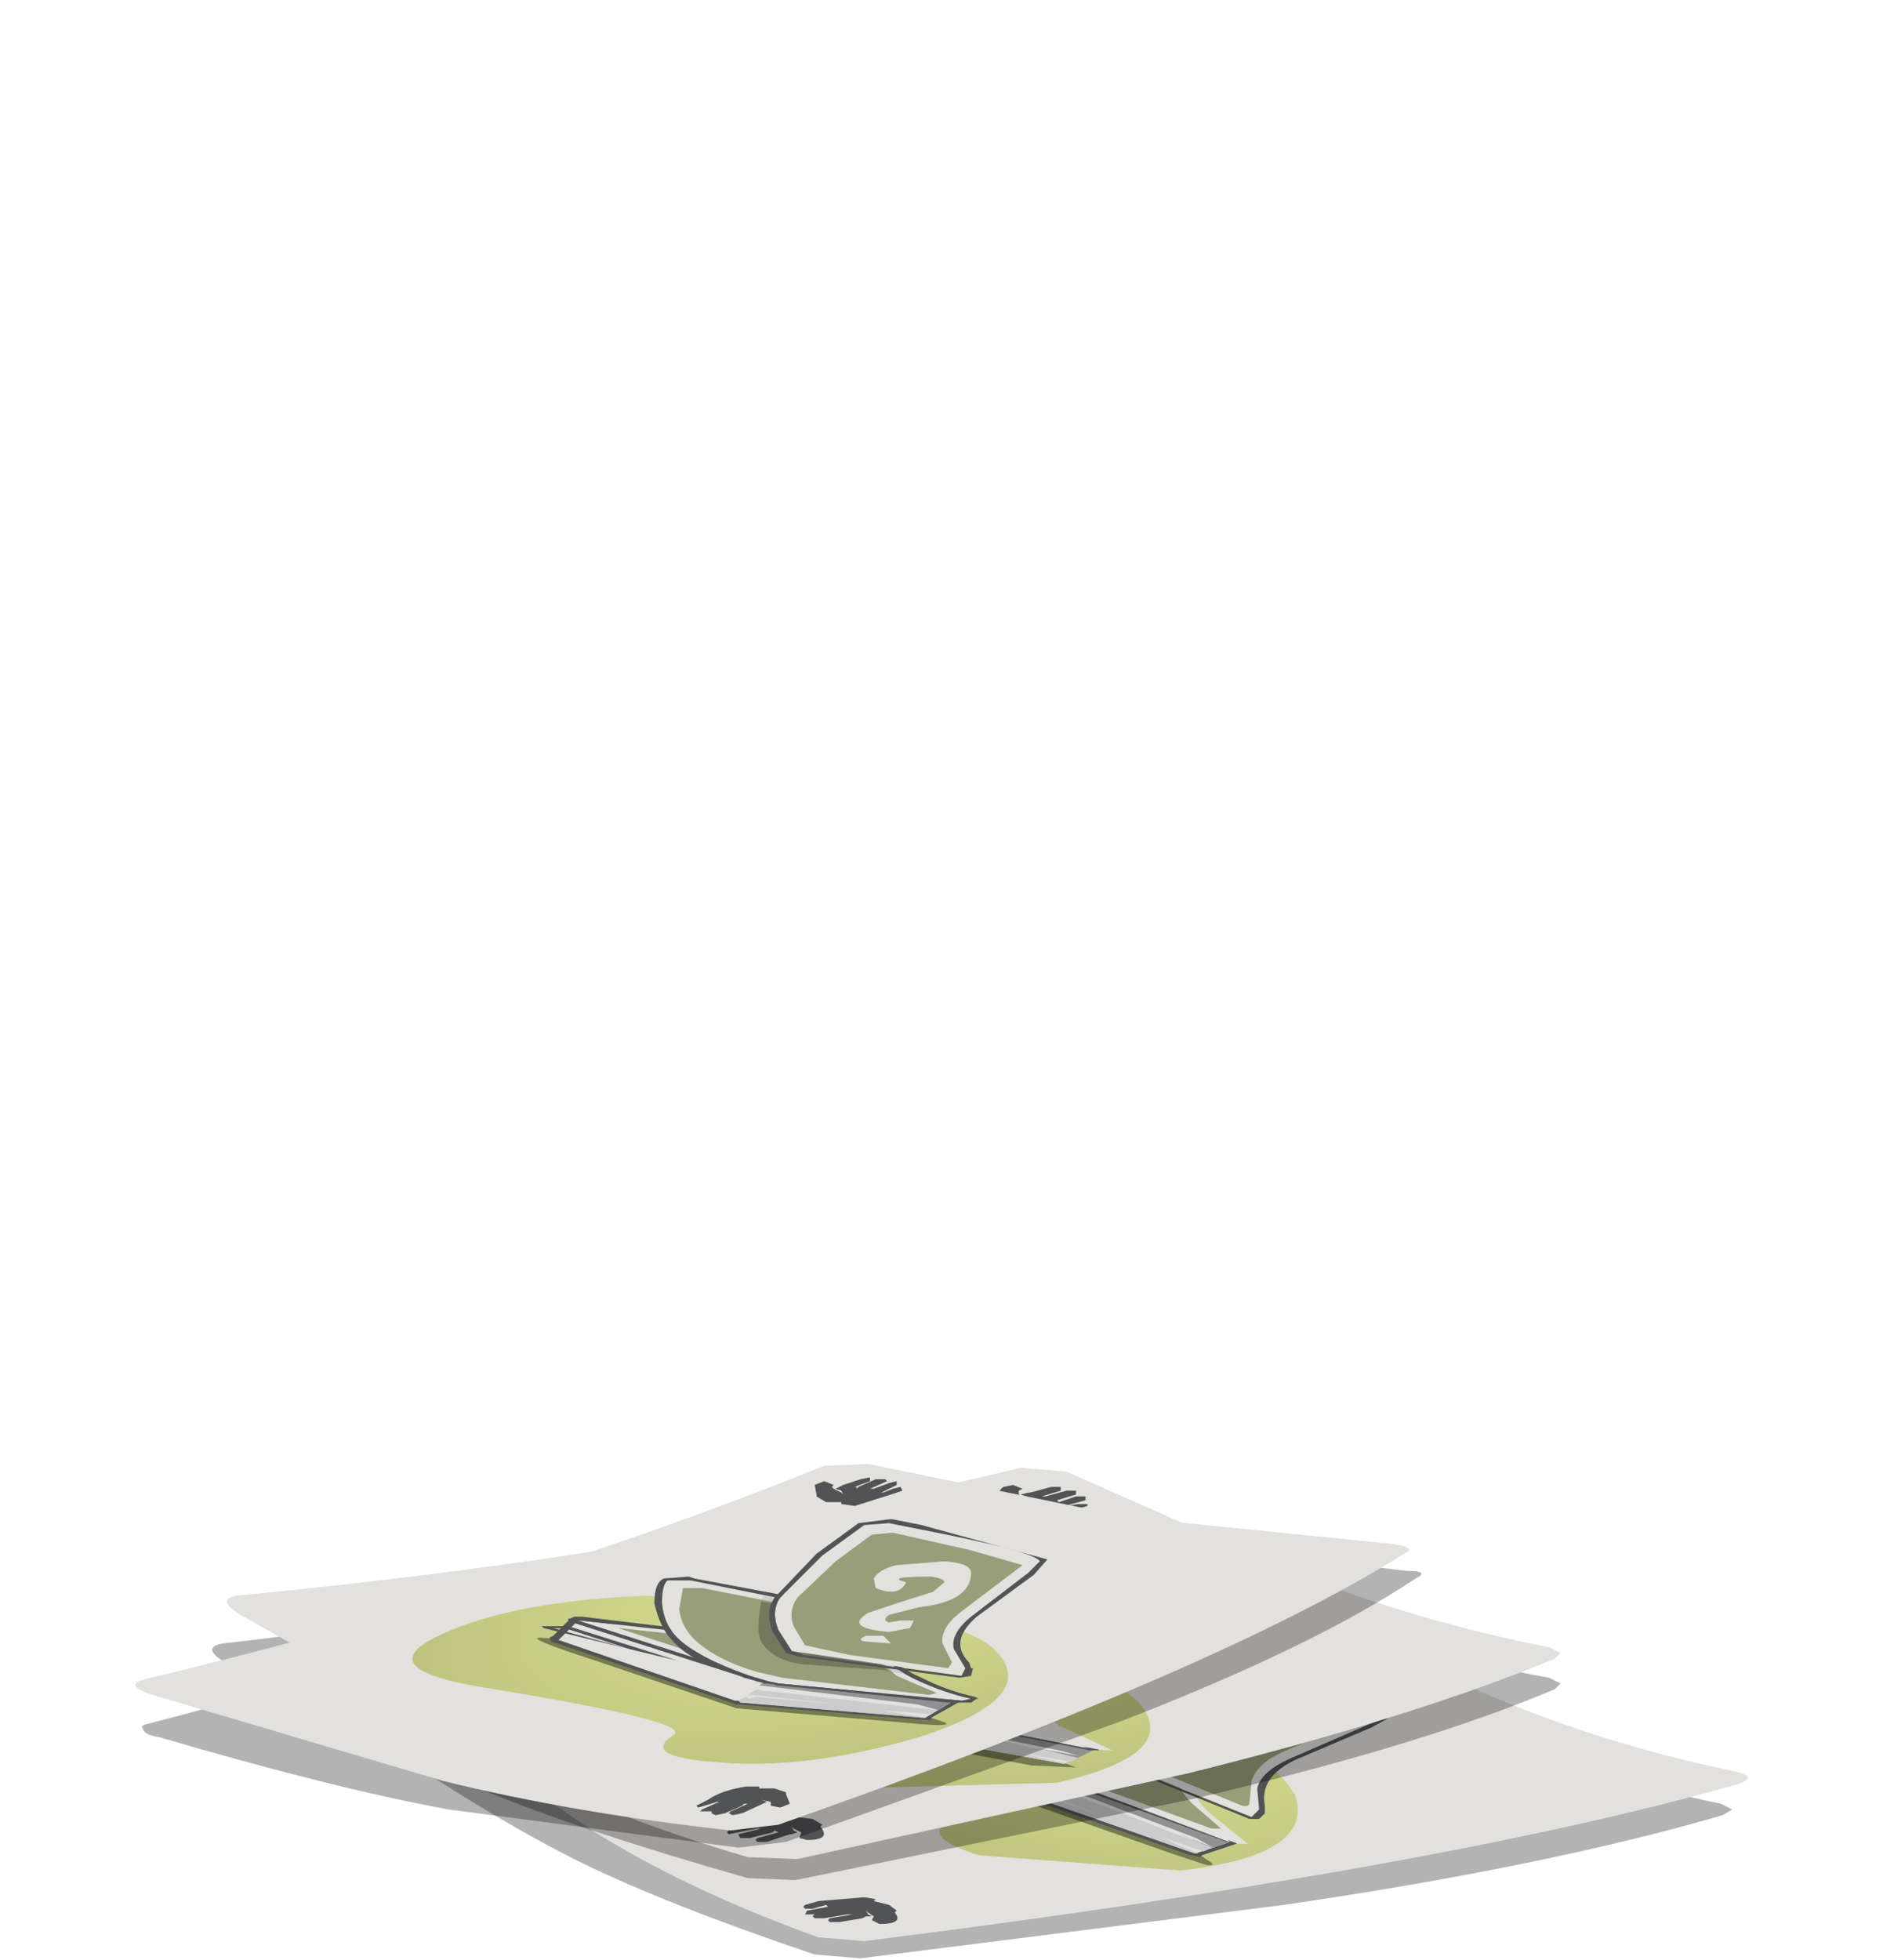 <?xml version="1.0" encoding="UTF-8" standalone="no"?>
<svg xmlns:xlink="http://www.w3.org/1999/xlink" height="51.35px" width="49.35px" xmlns="http://www.w3.org/2000/svg">
  <g transform="matrix(1.0, 0.0, 0.0, 1.0, 0.0, 0.0)">
    <use height="13.05" transform="matrix(1.0, 0.0, 0.0, 1.0, 3.55, 38.3)" width="42.25" xlink:href="#shape0"/>
  </g>
  <defs>
    <g id="shape0" transform="matrix(1.0, 0.0, 0.0, 1.0, -3.55, -38.3)">
      <path d="M45.15 47.55 Q40.5 48.9 33.65 49.9 L22.55 51.3 21.35 51.2 Q17.5 49.9 15.25 48.8 13.1 47.75 9.8 45.55 9.25 45.2 9.8 45.1 17.6 44.5 31.15 41.6 L32.4 41.75 Q34.7 42.8 38.3 44.85 41.6 46.55 45.1 47.25 L45.4 47.4 45.15 47.55" fill="url(#gradient0)" fill-rule="evenodd" stroke="none"/>
      <path d="M45.5 46.75 Q37.75 48.95 22.65 50.85 L21.45 50.75 Q18.1 49.55 15.6 48.0 L10.3 44.4 Q9.75 44.05 10.3 43.95 20.75 43.25 31.35 41.05 L32.55 41.2 38.55 44.2 Q41.8 45.65 45.45 46.4 46.15 46.55 45.5 46.75" fill="#e2e1de" fill-rule="evenodd" stroke="none"/>
      <path d="M21.1 50.0 L21.05 49.95 21.1 49.9 21.45 49.8 22.65 49.7 22.95 49.75 22.9 49.8 23.3 49.9 23.5 50.05 23.45 50.1 Q23.7 50.4 23.05 50.4 L22.85 50.3 22.9 50.2 22.75 50.1 22.7 50.05 22.75 50.15 22.85 50.2 22.7 50.2 22.6 50.25 22.0 50.35 21.75 50.35 21.7 50.3 21.75 50.25 22.35 50.15 22.2 50.15 21.6 50.25 21.35 50.25 21.3 50.2 21.35 50.15 21.1 50.15 21.15 50.05 21.7 49.95 21.65 49.9 21.3 50.0 21.1 50.0" fill="#525355" fill-rule="evenodd" stroke="none"/>
      <path d="M32.7 41.75 L32.7 41.85 32.05 42.0 32.15 42.05 32.7 41.9 32.9 41.9 32.9 42.0 32.3 42.15 32.7 42.1 32.9 42.1 32.9 42.2 32.5 42.3 31.25 42.45 30.9 42.35 30.95 42.3 30.55 42.2 Q30.35 42.05 30.45 41.95 L30.45 41.9 Q30.4 41.55 30.95 41.55 L31.15 41.65 31.1 41.7 31.05 41.8 31.25 42.0 31.2 41.9 31.1 41.8 31.3 41.8 31.4 41.75 32.05 41.65 32.3 41.65 32.25 41.75 31.65 41.85 31.7 41.9 31.8 41.9 32.45 41.75 32.7 41.75" fill="#525355" fill-rule="evenodd" stroke="none"/>
      <path d="M32.3 45.65 Q33.6 46.35 33.95 47.05 34.45 48.6 30.95 49.0 L25.65 48.6 Q23.95 48.05 25.05 47.65 25.4 47.5 24.75 47.1 L32.3 45.65" fill="url(#gradient1)" fill-rule="evenodd" stroke="none"/>
      <path d="M28.45 46.35 L31.6 48.7 Q31.95 48.9 31.6 48.85 L30.55 48.5 27.0 47.25 26.25 46.8 28.45 46.35" fill="#777950" fill-rule="evenodd" stroke="none"/>
      <path d="M31.3 48.55 L27.0 47.05 26.55 46.7 28.6 46.3 32.25 48.25 31.35 48.55 31.3 48.55" fill="#e2e1de" fill-rule="evenodd" stroke="none"/>
      <path d="M26.9 47.1 L26.9 47.05 26.45 46.75 26.55 46.7 27.0 47.05 27.1 47.1 27.15 47.1 31.3 48.55 31.35 48.55 32.25 48.25 28.6 46.3 28.75 46.25 32.4 48.2 32.45 48.25 32.4 48.3 31.5 48.6 31.45 48.65 31.2 48.6 26.9 47.1" fill="#525355" fill-rule="evenodd" stroke="none"/>
      <path d="M27.3 47.0 L27.4 47.05 29.0 47.6 27.5 47.05 27.45 46.95 27.7 46.85 27.85 46.95 28.0 46.95 31.75 48.4 31.55 48.5 30.35 48.1 31.4 48.55 31.3 48.55 27.15 47.1 27.1 47.1 27.3 47.0" fill="#cccccc" fill-rule="evenodd" stroke="none"/>
      <path d="M31.8 48.4 L31.75 48.4 30.9 48.05 31.8 48.4 31.35 48.15 27.8 46.8 28.0 46.75 28.15 46.65 29.1 46.75 29.8 46.95 32.25 48.25 31.8 48.4" fill="#919191" fill-rule="evenodd" stroke="none"/>
      <path d="M32.2 48.25 L27.95 46.65 27.7 46.45 29.35 46.15 32.25 48.25 32.2 48.25" fill="#e2e1de" fill-rule="evenodd" stroke="none"/>
      <path d="M28.0 46.75 L27.6 46.5 27.7 46.45 27.95 46.65 32.2 48.25 32.25 48.25 29.35 46.15 29.5 46.15 32.4 48.2 32.35 48.3 32.15 48.25 28.0 46.75" fill="#525355" fill-rule="evenodd" stroke="none"/>
      <path d="M31.2 45.8 Q30.95 46.75 31.65 47.45 L32.7 48.3 32.45 48.3 28.3 46.8 27.7 46.45 31.2 45.8" fill="#e2e1de" fill-rule="evenodd" stroke="none"/>
      <path d="M30.85 45.9 Q30.6 46.6 31.25 47.25 L32.0 47.9 31.75 47.9 28.45 46.7 27.95 46.4 30.85 45.9" fill="#979e79" fill-rule="evenodd" stroke="none"/>
      <path d="M32.8 47.6 L29.25 46.15 36.15 45.05 33.85 46.05 Q33.05 46.4 32.95 46.85 L33.0 47.4 32.8 47.6" fill="#e2e1de" fill-rule="evenodd" stroke="none"/>
      <path d="M29.55 46.35 L29.2 46.25 29.1 46.2 29.25 46.15 29.3 46.2 32.8 47.6 33.0 47.4 32.95 46.85 Q33.05 46.4 33.85 46.05 L36.15 45.05 36.4 45.0 35.95 45.25 33.95 46.1 Q33.0 46.55 33.15 47.3 L33.15 47.5 33.0 47.65 32.75 47.65 29.55 46.35" fill="#525355" fill-rule="evenodd" stroke="none"/>
      <path d="M32.55 47.3 L29.6 46.1 35.35 45.15 33.6 45.9 Q32.95 46.2 32.8 46.65 L32.75 47.2 Q32.75 47.35 32.55 47.3" fill="#979e79" fill-rule="evenodd" stroke="none"/>
      <path d="M31.45 46.1 Q31.8 46.3 31.55 46.35 31.2 46.45 30.9 46.15 30.8 46.05 31.05 46.05 L31.45 46.1" fill="#e2e1de" fill-rule="evenodd" stroke="none"/>
      <path d="M19.6 49.2 Q15.2 47.95 12.55 46.85 9.9 45.8 5.9 43.55 5.25 43.15 5.85 43.05 14.45 42.1 26.75 38.95 L27.9 39.05 34.05 41.9 Q37.4 43.4 40.6 43.95 L40.9 44.1 40.75 44.25 Q37.2 45.75 31.15 47.15 L20.85 49.25 19.6 49.2" fill="url(#gradient2)" fill-rule="evenodd" stroke="none"/>
      <path d="M19.6 48.65 Q15.7 47.5 12.75 45.95 L6.3 42.3 Q5.65 41.9 6.2 41.8 17.2 40.75 26.75 38.45 L27.95 38.55 34.05 41.25 Q37.25 42.5 40.6 43.15 L40.9 43.3 40.75 43.45 Q37.0 45.0 31.15 46.45 L20.9 48.7 19.6 48.65" fill="#e2e1de" fill-rule="evenodd" stroke="none"/>
      <path d="M19.1 48.05 L19.05 48.0 19.1 47.95 19.65 47.8 19.6 47.75 19.3 47.85 19.05 47.85 19.0 47.8 19.4 47.65 20.55 47.45 20.9 47.55 20.9 47.6 21.3 47.65 21.55 47.8 21.5 47.85 Q21.8 48.2 21.15 48.2 L20.95 48.15 21.0 48.0 20.8 47.9 20.75 47.85 20.8 47.95 20.9 48.0 20.75 48.05 20.7 48.05 20.1 48.25 19.85 48.25 19.8 48.2 19.85 48.15 20.4 48.0 20.3 47.95 20.25 48.0 19.65 48.15 19.4 48.15 19.35 48.05 19.95 47.9 19.85 47.9 19.1 48.05" fill="#525355" fill-rule="evenodd" stroke="none"/>
      <path d="M26.2 39.3 L26.2 39.25 Q26.1 39.1 26.3 38.95 L26.55 38.9 26.8 39.0 26.7 39.05 26.7 39.15 26.9 39.25 26.95 39.35 26.9 39.2 26.75 39.15 26.95 39.1 27.0 39.1 27.55 38.95 27.8 38.95 27.8 39.05 27.3 39.2 27.4 39.2 27.95 39.05 28.2 39.05 28.2 39.15 27.7 39.3 27.75 39.35 28.2 39.2 28.45 39.2 28.45 39.3 27.9 39.45 27.95 39.45 28.25 39.4 28.5 39.4 28.5 39.45 28.15 39.55 27.05 39.75 26.7 39.65 26.75 39.6 26.35 39.5 26.2 39.3" fill="#525355" fill-rule="evenodd" stroke="none"/>
      <path d="M29.5 44.3 L29.85 44.6 Q31.0 45.95 27.7 46.7 L22.2 46.85 Q20.55 46.55 21.15 46.15 L29.5 44.3" fill="url(#gradient3)" fill-rule="evenodd" stroke="none"/>
      <path d="M26.25 45.55 L28.2 46.3 27.05 46.25 23.55 45.6 25.5 45.15 26.25 45.55" fill="#777950" fill-rule="evenodd" stroke="none"/>
      <path d="M26.15 45.05 L28.65 45.85 27.9 46.2 27.85 46.2 24.0 45.5 26.15 45.05" fill="#e2e1de" fill-rule="evenodd" stroke="none"/>
      <path d="M28.25 46.05 L28.05 46.15 26.7 45.9 27.95 46.2 27.9 46.2 27.85 46.2 24.0 45.5 24.35 45.4 24.9 45.5 24.4 45.4 24.85 45.3 28.25 46.05" fill="#cccccc" fill-rule="evenodd" stroke="none"/>
      <path d="M27.75 45.85 L25.0 45.3 26.15 45.05 28.65 45.85 28.25 46.05 27.2 45.8 28.3 46.0 27.75 45.85" fill="#919191" fill-rule="evenodd" stroke="none"/>
      <path d="M26.6 44.95 L28.5 45.8 25.45 45.2 26.6 44.95" fill="#e2e1de" fill-rule="evenodd" stroke="none"/>
      <path d="M28.8 45.8 L28.8 45.85 28.55 45.85 25.3 45.2 25.45 45.2 28.5 45.8 26.6 44.95 26.7 44.9 28.8 45.8" fill="#525355" fill-rule="evenodd" stroke="none"/>
      <path d="M27.25 44.8 L27.75 45.2 29.15 45.85 28.9 45.85 25.4 45.2 27.25 44.8" fill="#e2e1de" fill-rule="evenodd" stroke="none"/>
      <path d="M19.35 48.4 L11.75 47.4 Q8.75 46.85 4.15 45.5 3.8 45.45 3.75 45.3 3.65 45.2 3.9 45.15 10.8 43.4 21.8 38.85 L22.95 38.75 29.85 40.3 36.85 41.15 Q37.5 41.15 37.1 41.35 34.4 43.15 29.35 45.1 L20.6 48.25 19.35 48.4" fill="url(#gradient4)" fill-rule="evenodd" stroke="none"/>
      <path d="M19.15 47.95 Q15.05 47.5 11.6 46.65 L4.0 44.4 Q3.25 44.15 3.75 44.0 13.4 41.7 21.6 38.4 L22.75 38.35 29.6 39.75 36.55 40.45 Q37.15 40.55 36.8 40.7 31.95 43.75 20.4 47.8 L19.15 47.95" fill="#e2e1de" fill-rule="evenodd" stroke="none"/>
      <path d="M18.8 47.2 L18.3 47.35 18.25 47.3 18.55 47.15 Q18.9 46.9 19.55 46.8 L19.9 46.8 19.9 46.85 20.3 46.85 20.6 46.95 20.6 47.0 20.7 47.25 20.45 47.35 20.2 47.3 20.2 47.2 19.95 47.15 20.1 47.2 19.45 47.5 19.2 47.55 19.1 47.5 19.15 47.45 19.6 47.25 19.5 47.25 19.45 47.3 19.0 47.5 18.75 47.55 18.65 47.5 18.65 47.45 18.45 47.45 18.35 47.45 18.4 47.4 18.85 47.2 18.8 47.2" fill="#525355" fill-rule="evenodd" stroke="none"/>
      <path d="M21.4 39.15 L21.35 38.9 21.6 38.8 21.85 38.9 21.8 38.95 21.85 39.0 22.05 39.1 22.1 39.15 22.05 39.05 21.9 39.0 22.1 38.9 22.55 38.75 22.8 38.7 22.8 38.8 22.4 38.95 22.45 38.95 22.45 39.0 22.5 38.95 22.95 38.75 23.2 38.75 23.25 38.8 22.8 39.0 22.9 39.0 23.3 38.85 23.5 38.8 23.5 38.9 23.1 39.1 23.15 39.1 23.4 39.0 23.6 38.95 23.65 39.05 23.35 39.15 22.4 39.45 22.05 39.4 22.05 39.35 21.65 39.35 21.4 39.2 21.4 39.15" fill="#525355" fill-rule="evenodd" stroke="none"/>
      <path d="M26.05 43.2 Q27.35 44.45 24.1 45.5 21.05 46.4 18.65 46.15 16.8 46.0 17.65 45.45 18.2 45.1 12.65 44.2 9.6 43.7 11.6 42.8 13.45 41.95 16.9 41.8 L23.6 42.25 Q25.55 42.7 26.05 43.2" fill="url(#gradient5)" fill-rule="evenodd" stroke="none"/>
      <path d="M14.15 42.9 L19.35 43.3 24.55 45.05 Q25.4 45.3 23.4 45.1 L19.3 44.75 15.6 43.5 Q13.75 42.9 14.15 42.9" fill="#777950" fill-rule="evenodd" stroke="none"/>
      <path d="M14.6 42.95 L14.65 42.95 15.15 42.45 25.0 44.55 24.25 45.0 24.2 45.0 19.4 44.6 14.6 42.95" fill="#e2e1de" fill-rule="evenodd" stroke="none"/>
      <path d="M19.4 44.55 L19.4 44.6 24.2 45.0 24.25 45.0 25.0 44.55 15.15 42.45 14.65 42.95 14.6 42.95 19.25 44.55 19.4 44.55 M14.95 42.4 L15.05 42.35 15.2 42.35 25.1 44.5 25.2 44.55 24.4 45.0 24.4 45.05 24.15 45.05 19.35 44.65 19.3 44.65 14.45 43.0 14.4 42.9 14.5 42.85 14.95 42.4" fill="#525355" fill-rule="evenodd" stroke="none"/>
      <path d="M20.0 44.3 L20.15 44.3 24.55 44.8 24.4 44.9 23.05 44.8 24.3 45.0 24.25 45.0 24.2 45.0 19.4 44.6 19.35 44.55 19.55 44.45 19.65 44.5 19.8 44.45 22.0 44.65 19.75 44.4 19.6 44.4 19.85 44.25 20.0 44.3" fill="#cccccc" fill-rule="evenodd" stroke="none"/>
      <path d="M19.9 44.15 L20.05 44.05 20.2 44.0 21.15 43.85 21.95 43.9 25.0 44.55 24.6 44.8 24.05 44.65 19.9 44.15" fill="#919191" fill-rule="evenodd" stroke="none"/>
      <path d="M15.15 42.45 L15.2 42.45 20.2 43.0 25.0 44.55 24.95 44.55 20.15 44.05 15.15 42.45" fill="#e2e1de" fill-rule="evenodd" stroke="none"/>
      <path d="M14.95 42.4 L15.25 42.35 20.25 42.95 20.3 42.95 20.5 43.0 25.1 44.5 Q25.3 44.6 25.1 44.6 L24.85 44.6 20.1 44.1 20.05 44.1 19.85 44.05 15.0 42.5 Q14.8 42.4 14.95 42.4 M15.2 42.45 L15.15 42.45 20.15 44.05 24.95 44.55 25.0 44.55 20.2 43.0 15.2 42.45" fill="#525355" fill-rule="evenodd" stroke="none"/>
      <path d="M25.0 44.55 L24.95 44.55 20.65 44.1 20.5 44.05 16.2 42.65 16.25 42.65 20.75 43.15 25.0 44.55" fill="#979e79" fill-rule="evenodd" stroke="none"/>
      <path d="M14.9 42.6 L17.75 43.5 16.5 43.2 14.25 42.65 14.2 42.6 14.9 42.6 M14.5 42.65 L16.5 43.2 14.8 42.65 14.5 42.65" fill="#525355" fill-rule="evenodd" stroke="none"/>
      <path d="M19.65 43.9 Q18.25 43.4 17.75 42.9 17.4 42.55 17.35 42.0 17.35 41.5 17.5 41.4 L18.1 41.4 21.6 42.1 22.75 42.4 Q22.75 43.4 24.0 44.0 24.75 44.35 25.45 44.5 L25.2 44.55 20.4 44.1 19.65 43.9" fill="#e2e1de" fill-rule="evenodd" stroke="none"/>
      <path d="M17.15 42.0 Q17.15 41.45 17.4 41.35 L18.05 41.3 18.2 41.35 22.2 42.1 Q22.9 42.25 22.9 42.4 22.9 43.4 24.15 43.95 24.85 44.3 25.55 44.45 L25.65 44.5 25.6 44.5 25.45 44.6 25.15 44.6 20.35 44.15 20.25 44.1 20.1 44.1 19.5 43.95 19.3 43.85 Q18.1 43.55 17.6 42.95 17.3 42.65 17.15 42.0 M21.6 42.1 L18.1 41.4 18.0 41.4 17.5 41.4 Q17.35 41.5 17.35 42.0 17.4 42.55 17.75 42.9 18.25 43.4 19.65 43.9 L20.15 44.05 20.4 44.1 25.2 44.55 25.45 44.5 Q24.75 44.35 24.0 44.0 22.75 43.4 22.75 42.4 L22.15 42.15 21.6 42.1" fill="#525355" fill-rule="evenodd" stroke="none"/>
      <path d="M19.6 42.15 L19.9 42.0 20.0 41.8 21.6 42.1 22.75 42.4 Q22.75 43.25 23.7 43.85 L23.35 43.8 22.95 43.8 20.95 43.65 20.25 43.55 19.9 43.25 19.45 42.6 19.6 42.15" fill="#cccccc" fill-rule="evenodd" stroke="none"/>
      <path d="M19.85 43.8 Q18.8 43.5 18.2 42.95 17.85 42.6 17.8 42.15 L17.9 41.6 18.4 41.6 21.45 42.2 22.4 42.5 22.5 43.0 23.5 43.9 24.55 44.35 24.35 44.4 20.5 43.95 19.85 43.8" fill="#979e79" fill-rule="evenodd" stroke="none"/>
      <path d="M21.05 43.6 Q20.25 43.5 19.95 43.0 19.8 42.75 19.95 41.95 L21.45 42.2 22.4 42.5 22.5 42.95 23.3 43.8 23.2 43.75 21.05 43.6" fill="#74795d" fill-rule="evenodd" stroke="none"/>
      <path d="M20.45 41.85 L21.55 40.75 22.65 39.95 23.3 39.9 25.65 40.4 27.25 40.9 26.95 41.2 25.45 42.35 Q24.9 42.8 25.0 43.2 L25.3 43.7 25.2 43.9 20.75 43.25 20.4 42.7 Q20.2 42.2 20.45 41.85" fill="#e2e1de" fill-rule="evenodd" stroke="none"/>
      <path d="M20.45 41.85 Q20.2 42.2 20.4 42.7 L20.75 43.25 21.05 43.35 25.2 43.9 25.3 43.7 25.0 43.2 Q24.9 42.8 25.45 42.35 L26.95 41.2 27.25 40.9 Q27.15 40.65 24.05 40.05 L23.3 39.9 22.65 39.95 21.55 40.75 20.45 41.85 M20.25 42.75 Q20.05 42.2 20.3 41.85 L21.4 40.7 22.5 39.9 23.3 39.8 23.4 39.8 24.15 39.95 27.45 40.85 27.1 41.25 25.6 42.35 Q24.85 43.0 25.4 43.55 L25.45 43.7 25.5 43.7 25.45 43.9 25.15 43.95 20.95 43.4 20.6 43.3 20.25 42.75" fill="#525355" fill-rule="evenodd" stroke="none"/>
      <path d="M20.8 42.6 Q20.65 42.2 20.9 41.85 L21.9 40.9 22.85 40.2 23.4 40.15 25.4 40.6 26.8 41.0 25.15 42.25 Q24.65 42.65 24.7 43.05 L24.95 43.55 24.85 43.7 22.25 43.35 21.1 43.1 20.8 42.6" fill="#979e79" fill-rule="evenodd" stroke="none"/>
      <path d="M22.9 41.35 Q23.05 41.1 23.5 41.0 L24.75 40.9 Q25.45 40.95 25.45 41.2 25.45 41.95 24.1 42.1 L23.3 42.3 Q23.1 42.45 23.3 42.5 L23.6 42.45 23.95 42.45 23.85 42.65 23.3 42.75 Q22.1 42.65 22.75 42.25 L23.65 41.95 24.45 41.7 24.75 41.45 Q24.75 41.35 24.4 41.3 23.15 41.3 23.75 41.45 23.55 41.85 22.95 41.6 L22.9 41.35" fill="#e2e1de" fill-rule="evenodd" stroke="none"/>
      <path d="M23.15 42.85 L23.35 43.05 22.65 43.0 Q22.45 42.95 22.7 42.85 L23.15 42.85" fill="#e2e1de" fill-rule="evenodd" stroke="none"/>
    </g>
    <linearGradient gradientTransform="matrix(0.022, 0.001, 0.004, -0.024, 27.45, 46.5)" gradientUnits="userSpaceOnUse" id="gradient0" spreadMethod="pad" x1="-819.2" x2="819.2">
      <stop offset="0.239" stop-color="#000000" stop-opacity="0.298"/>
      <stop offset="0.478" stop-color="#000000" stop-opacity="0.298"/>
    </linearGradient>
    <radialGradient cx="0" cy="0" gradientTransform="matrix(0.011, 0.004, 0.008, -0.005, 30.4, 44.65)" gradientUnits="userSpaceOnUse" id="gradient1" r="819.2" spreadMethod="pad">
      <stop offset="0.0" stop-color="#dae192"/>
      <stop offset="1.0" stop-color="#bdc37e"/>
    </radialGradient>
    <linearGradient gradientTransform="matrix(0.022, -2.0E-4, 0.002, -0.024, 23.2, 44.1)" gradientUnits="userSpaceOnUse" id="gradient2" spreadMethod="pad" x1="-819.2" x2="819.2">
      <stop offset="0.239" stop-color="#000000" stop-opacity="0.298"/>
      <stop offset="0.478" stop-color="#000000" stop-opacity="0.298"/>
    </linearGradient>
    <radialGradient cx="0" cy="0" gradientTransform="matrix(0.012, 0.002, 0.006, -0.005, 25.35, 42.75)" gradientUnits="userSpaceOnUse" id="gradient3" r="819.2" spreadMethod="pad">
      <stop offset="0.0" stop-color="#dae192"/>
      <stop offset="1.0" stop-color="#bdc37e"/>
    </radialGradient>
    <linearGradient gradientTransform="matrix(0.02, -0.004, -0.007, -0.02, 20.6, 43.65)" gradientUnits="userSpaceOnUse" id="gradient4" spreadMethod="pad" x1="-819.2" x2="819.2">
      <stop offset="0.239" stop-color="#000000" stop-opacity="0.298"/>
      <stop offset="0.478" stop-color="#000000" stop-opacity="0.298"/>
    </linearGradient>
    <radialGradient cx="0" cy="0" gradientTransform="matrix(0.012, 0.001, 0.006, -0.006, 21.4, 41.8)" gradientUnits="userSpaceOnUse" id="gradient5" r="819.2" spreadMethod="pad">
      <stop offset="0.0" stop-color="#dae192"/>
      <stop offset="1.0" stop-color="#bdc37e"/>
    </radialGradient>
  </defs>
</svg>
